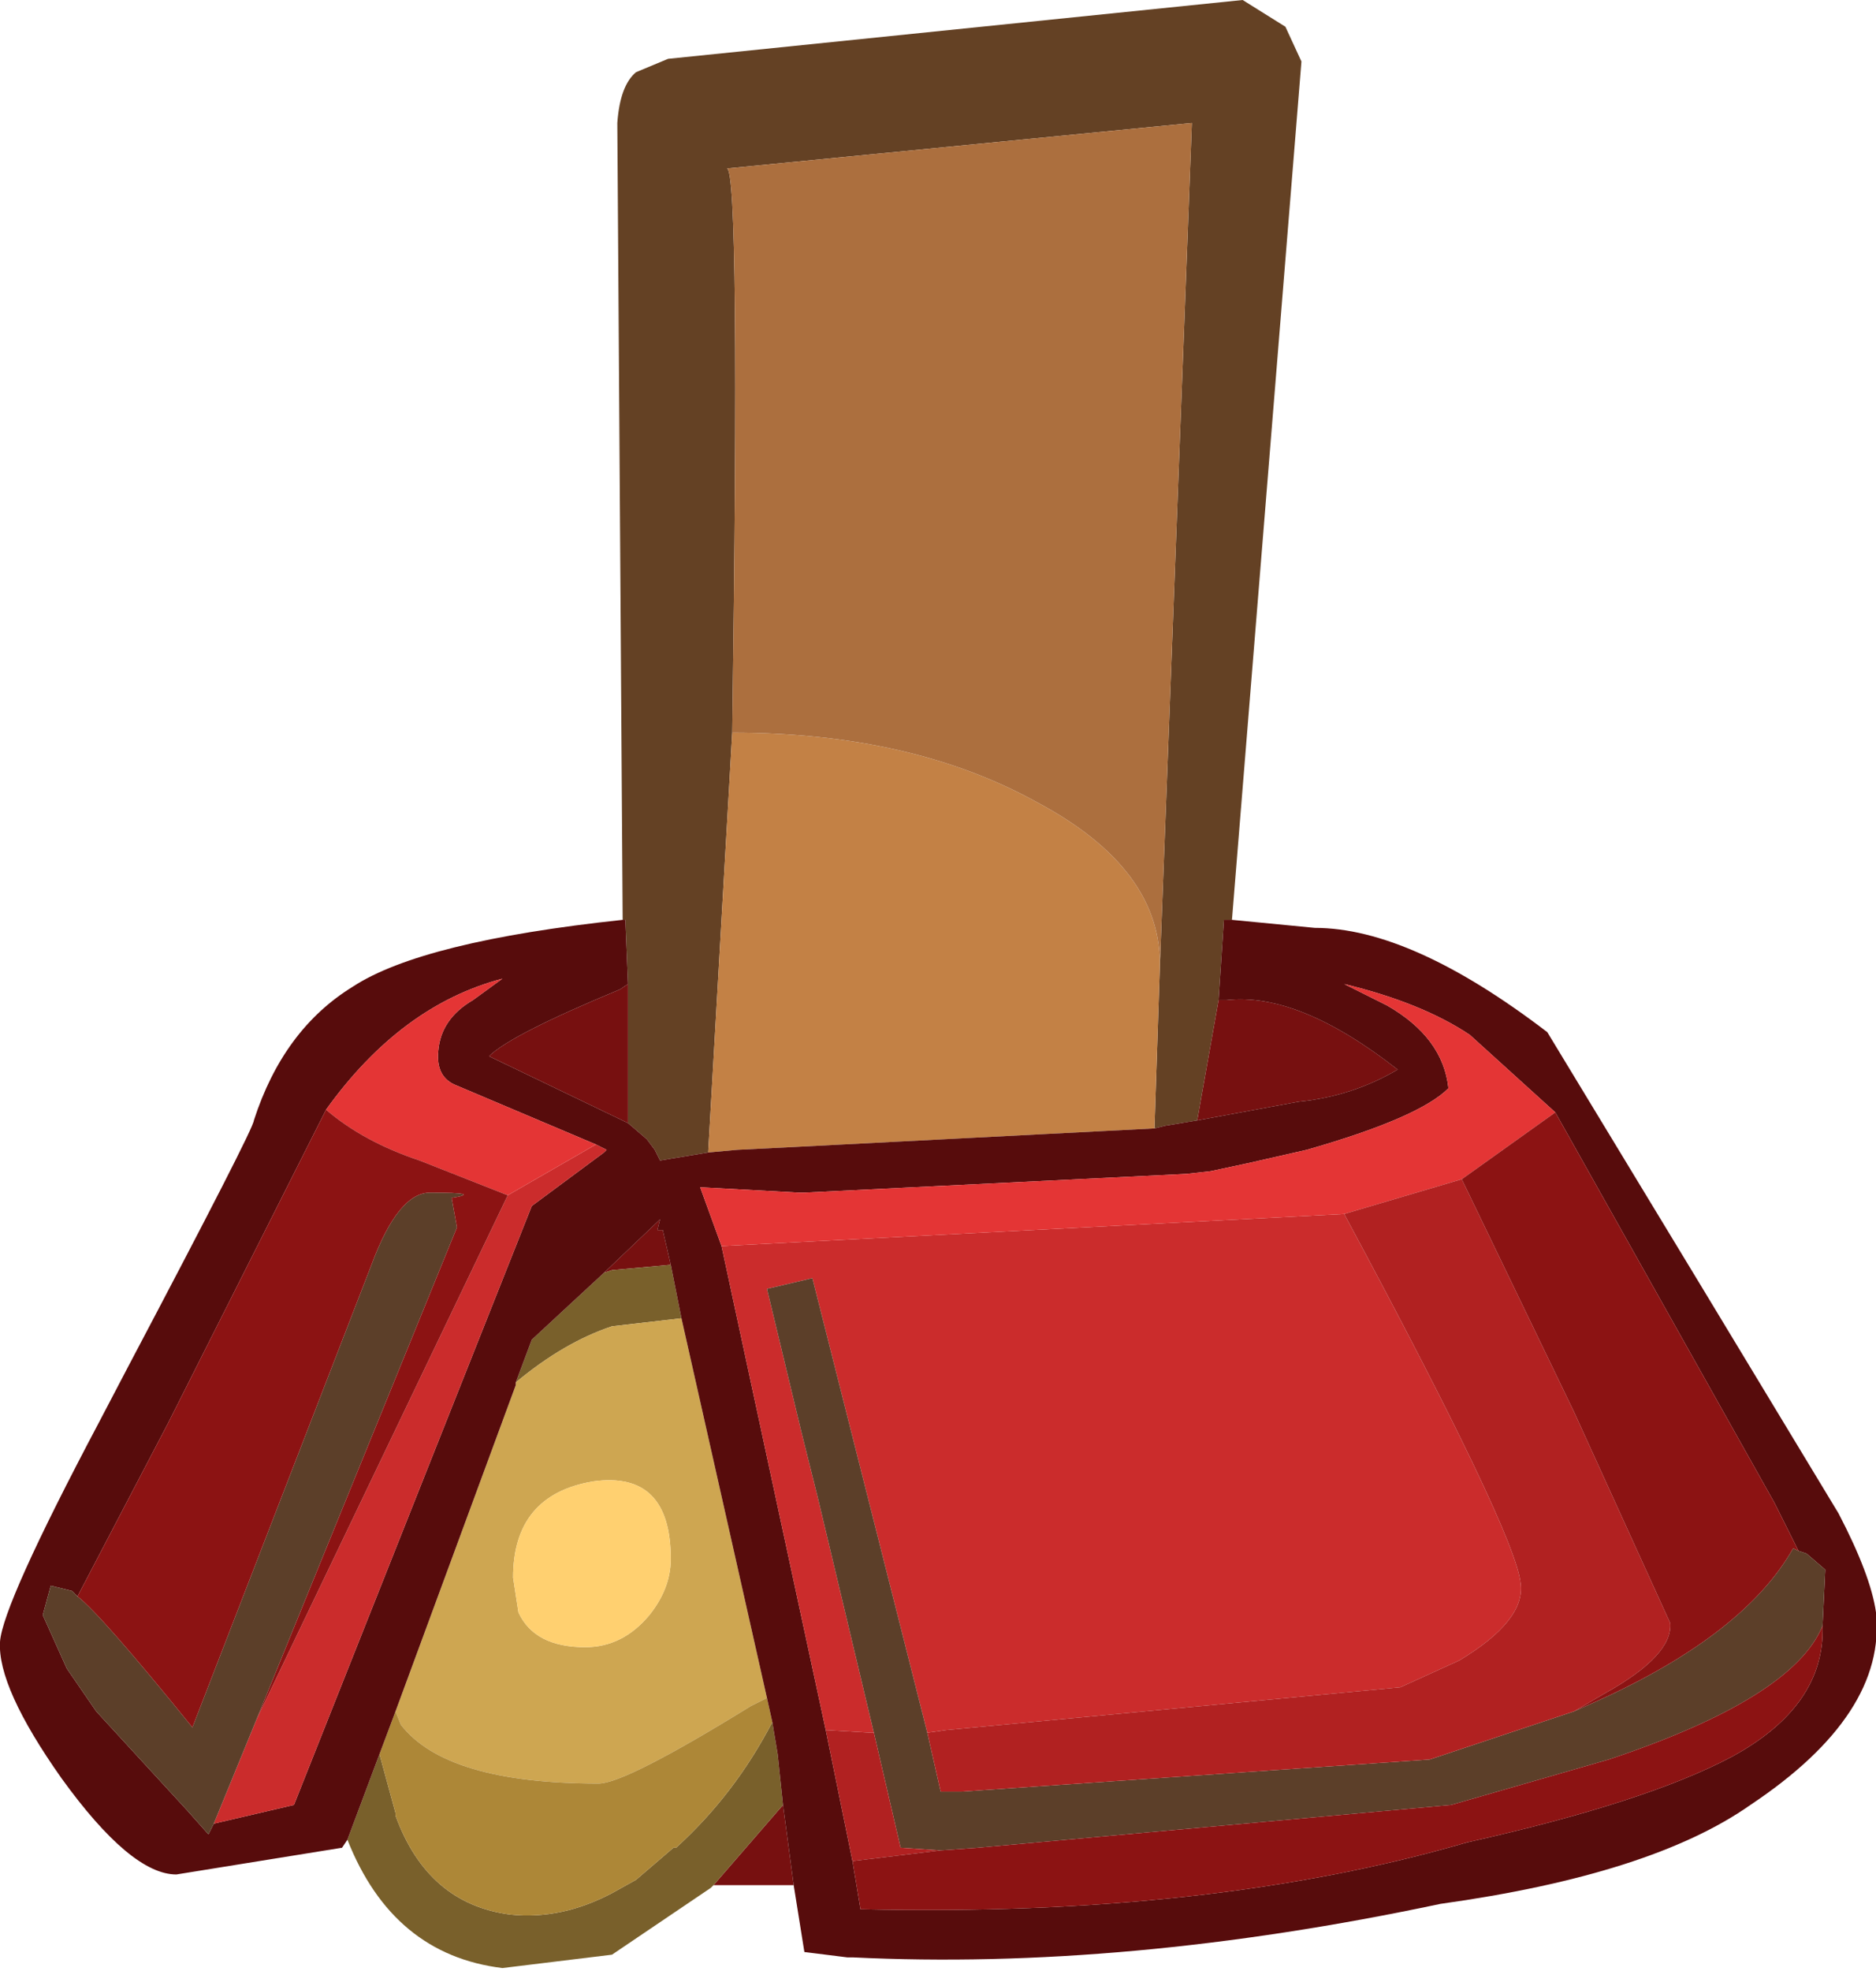 <?xml version="1.0" encoding="UTF-8" standalone="no"?>
<svg xmlns:ffdec="https://www.free-decompiler.com/flash" xmlns:xlink="http://www.w3.org/1999/xlink" ffdec:objectType="shape" height="36.85px" width="35.1px" xmlns="http://www.w3.org/2000/svg">
  <g transform="matrix(1.0, 0.0, 0.0, 1.0, 9.55, 24.85)">
    <path d="M2.1 -7.65 L2.0 -22.55 Q2.05 -23.25 2.35 -23.5 L2.95 -23.75 13.7 -24.85 14.5 -24.35 14.8 -23.7 13.5 -7.65 13.35 -7.65 13.25 -6.15 12.85 -3.9 12.25 -3.8 12.4 -3.55 12.25 -3.8 12.05 -3.75 12.15 -6.75 12.75 -22.55 4.05 -21.7 Q4.3 -21.7 4.15 -11.15 L3.7 -3.3 2.8 -3.15 2.7 -3.35 2.55 -3.55 2.2 -3.85 2.2 -6.45 2.15 -7.65 2.1 -7.65" fill="#644124" fill-rule="evenodd" stroke="none"/>
    <path d="M3.7 -3.3 L4.15 -11.15 Q7.5 -11.15 9.85 -9.85 12.2 -8.6 12.15 -6.75 L12.05 -3.75 5.25 -3.4 4.25 -3.35 3.7 -3.3" fill="#c38145" fill-rule="evenodd" stroke="none"/>
    <path d="M4.15 -11.15 Q4.3 -21.7 4.05 -21.7 L12.75 -22.55 12.15 -6.75 Q12.2 -8.6 9.85 -9.85 7.5 -11.15 4.15 -11.15" fill="#ac6f3e" fill-rule="evenodd" stroke="none"/>
    <path d="M5.3 10.4 L3.8 10.4 5.1 8.9 5.3 10.4 M2.2 -6.45 L2.2 -3.85 -0.4 -5.1 Q0.0 -5.5 2.05 -6.35 L2.2 -6.45 M12.85 -3.9 L13.25 -6.15 13.4 -6.15 Q14.75 -6.3 16.6 -4.85 15.75 -4.35 14.75 -4.25 L12.85 -3.9 M3.0 -1.2 L1.9 -1.1 1.75 -1.05 2.8 -2.05 2.75 -1.85 2.85 -1.85 3.0 -1.2" fill="#771010" fill-rule="evenodd" stroke="none"/>
    <path d="M3.8 10.4 L3.75 10.45 1.9 11.7 -0.15 11.95 Q-2.2 11.7 -3.05 9.55 L-2.45 7.95 -2.15 9.05 -2.15 9.1 Q-1.55 10.75 0.0 10.95 0.95 11.05 1.9 10.55 L2.35 10.3 3.05 9.7 3.1 9.7 Q4.2 8.7 4.9 7.35 L5.0 7.95 5.1 8.9 3.8 10.4 M1.75 -1.05 L1.9 -1.1 3.0 -1.2 3.2 -0.2 1.9 -0.05 Q1.0 0.25 0.1 1.0 L0.4 0.2 1.75 -1.05" fill="#79602b" fill-rule="evenodd" stroke="none"/>
    <path d="M0.1 1.0 Q1.0 0.25 1.9 -0.05 L3.2 -0.2 4.8 6.9 4.5 7.05 Q2.15 8.5 1.65 8.5 -1.2 8.5 -2.05 7.4 L-2.15 7.15 0.1 1.05 0.1 1.0 M3.0 4.3 Q3.0 2.65 1.55 2.85 0.05 3.1 0.05 4.65 L0.15 5.3 Q0.45 5.95 1.4 5.95 2.1 5.95 2.6 5.35 3.0 4.85 3.0 4.3" fill="#cea651" fill-rule="evenodd" stroke="none"/>
    <path d="M3.0 4.3 Q3.0 4.85 2.6 5.35 2.1 5.95 1.4 5.95 0.45 5.95 0.15 5.3 L0.05 4.65 Q0.05 3.1 1.55 2.85 3.0 2.65 3.0 4.3" fill="#ffd070" fill-rule="evenodd" stroke="none"/>
    <path d="M4.8 6.9 L4.9 7.35 Q4.2 8.7 3.1 9.7 L3.05 9.7 2.35 10.3 1.9 10.55 Q0.95 11.05 0.0 10.95 -1.55 10.75 -2.15 9.1 L-2.15 9.05 -2.45 7.95 -2.15 7.15 -2.05 7.4 Q-1.2 8.5 1.65 8.5 2.15 8.5 4.5 7.05 L4.8 6.9" fill="#ad8737" fill-rule="evenodd" stroke="none"/>
    <path d="M13.5 -7.65 L15.05 -7.5 Q16.85 -7.5 19.4 -5.55 L22.25 -0.85 24.85 3.45 Q25.45 4.6 25.55 5.3 25.75 7.2 23.2 8.9 21.35 10.2 17.4 10.75 11.5 12.0 6.4 11.75 L6.3 11.75 5.5 11.65 5.3 10.4 5.1 8.9 5.0 7.95 4.9 7.35 4.8 6.9 3.2 -0.2 3.0 -1.2 2.85 -1.85 2.75 -1.85 2.8 -2.05 1.75 -1.05 0.4 0.2 0.1 1.0 0.1 1.05 -2.15 7.15 -2.45 7.95 -3.05 9.55 -3.15 9.7 -6.25 10.2 Q-7.1 10.2 -8.4 8.4 -9.6 6.7 -9.55 5.85 -9.5 5.15 -7.7 1.75 L-7.15 0.7 Q-4.8 -3.75 -4.8 -3.9 -4.25 -5.6 -2.95 -6.4 -1.65 -7.25 2.1 -7.65 L2.15 -7.65 2.2 -6.45 2.05 -6.35 Q0.0 -5.5 -0.4 -5.1 L2.2 -3.85 2.55 -3.55 2.7 -3.35 2.8 -3.15 3.7 -3.3 4.25 -3.35 5.25 -3.4 12.05 -3.75 12.25 -3.8 12.4 -3.55 12.25 -3.8 12.85 -3.9 14.75 -4.25 Q15.75 -4.35 16.6 -4.85 14.75 -6.3 13.4 -6.15 L13.25 -6.15 13.35 -7.65 13.5 -7.65 M-5.55 9.25 L-4.05 8.9 0.4 -2.3 1.75 -3.3 1.8 -3.35 1.6 -3.45 -1.0 -4.55 Q-1.4 -4.7 -1.35 -5.2 -1.3 -5.8 -0.7 -6.15 L-0.15 -6.55 Q-2.05 -6.05 -3.45 -4.1 L-6.4 1.75 -8.1 5.0 -8.2 4.9 -8.6 4.8 -8.75 5.35 -8.3 6.35 -7.75 7.15 -6.05 9.0 -5.65 9.45 -5.55 9.25 M19.55 -4.05 L17.95 -5.5 Q17.05 -6.1 15.6 -6.45 L16.4 -6.05 Q17.45 -5.45 17.55 -4.5 17.0 -3.95 14.9 -3.35 L13.8 -3.1 13.1 -2.95 12.65 -2.9 5.5 -2.55 5.4 -2.55 3.55 -2.65 3.95 -1.55 5.9 7.5 6.4 9.95 6.55 10.85 Q13.1 11.0 17.9 9.6 21.25 8.85 22.85 8.0 24.6 7.05 24.55 5.55 L24.6 4.5 24.25 4.2 24.1 4.15 23.65 3.25 19.55 -4.05" fill="#570c0c" fill-rule="evenodd" stroke="none"/>
    <path d="M1.6 -3.45 L1.8 -3.35 1.75 -3.3 0.4 -2.3 -4.05 8.9 -5.55 9.25 -4.75 7.3 -0.05 -2.5 1.6 -3.45 M5.9 7.5 L3.95 -1.55 15.6 -2.15 Q18.8 3.8 18.9 4.75 19.0 5.45 17.75 6.2 L16.65 6.7 8.15 7.5 7.8 7.55 5.65 -0.95 4.8 -0.75 5.45 1.95 5.75 3.15 6.8 7.55 6.75 7.55 5.9 7.5" fill="#cb2c2c" fill-rule="evenodd" stroke="none"/>
    <path d="M-3.45 -4.1 Q-2.05 -6.05 -0.15 -6.55 L-0.7 -6.15 Q-1.3 -5.8 -1.35 -5.2 -1.4 -4.7 -1.0 -4.55 L1.6 -3.45 -0.05 -2.5 -1.7 -3.15 Q-2.75 -3.5 -3.45 -4.1 M3.95 -1.55 L3.55 -2.65 5.4 -2.55 5.5 -2.55 12.65 -2.9 13.1 -2.95 13.8 -3.1 14.9 -3.35 Q17.0 -3.95 17.55 -4.5 17.45 -5.45 16.4 -6.05 L15.6 -6.45 Q17.05 -6.1 17.95 -5.5 L19.55 -4.05 17.8 -2.8 15.6 -2.15 3.95 -1.55" fill="#e43535" fill-rule="evenodd" stroke="none"/>
    <path d="M-5.55 9.25 L-5.65 9.45 -6.05 9.0 -7.75 7.15 -8.3 6.35 -8.75 5.35 -8.6 4.8 -8.2 4.9 -8.1 5.0 Q-7.65 5.35 -5.95 7.45 L-2.6 -1.2 Q-2.1 -2.55 -1.5 -2.55 -0.5 -2.55 -1.1 -2.45 L-1.0 -1.9 -4.75 7.3 -5.55 9.25 M24.1 4.15 L24.25 4.2 24.6 4.5 24.55 5.55 Q24.0 6.9 20.55 8.05 L17.6 8.9 8.75 9.7 8.05 9.75 7.3 9.7 6.8 7.55 5.75 3.15 5.45 1.95 4.8 -0.75 5.65 -0.95 7.8 7.55 8.05 8.65 8.45 8.65 17.2 8.05 19.9 7.15 20.35 6.95 Q23.1 5.7 24.0 4.1 L24.1 4.15 M17.2 8.05 L17.35 8.3 17.2 8.05" fill="#5c3f29" fill-rule="evenodd" stroke="none"/>
    <path d="M6.4 9.95 L5.9 7.5 6.75 7.55 6.8 7.55 7.3 9.7 8.05 9.75 6.4 9.95 M15.6 -2.15 L17.8 -2.8 19.9 1.55 21.7 5.5 Q21.75 6.1 20.5 6.8 L19.9 7.15 17.2 8.05 8.45 8.65 8.05 8.65 7.8 7.55 8.15 7.5 16.65 6.7 17.75 6.2 Q19.0 5.45 18.9 4.75 18.8 3.8 15.6 -2.15 M17.2 8.05 L17.0 7.55 17.2 8.05" fill="#b12121" fill-rule="evenodd" stroke="none"/>
    <path d="M-8.1 5.0 L-6.4 1.75 -3.45 -4.1 Q-2.75 -3.5 -1.7 -3.15 L-0.05 -2.5 -4.75 7.3 -1.0 -1.9 -1.1 -2.45 Q-0.5 -2.55 -1.5 -2.55 -2.1 -2.55 -2.6 -1.2 L-5.95 7.45 Q-7.65 5.35 -8.1 5.0 M19.55 -4.05 L23.65 3.25 24.1 4.15 24.0 4.1 Q23.1 5.7 20.35 6.95 L19.9 7.15 20.5 6.8 Q21.75 6.1 21.7 5.5 L19.9 1.55 17.8 -2.8 19.55 -4.05 M24.55 5.55 Q24.6 7.05 22.85 8.0 21.25 8.85 17.9 9.6 13.1 11.0 6.55 10.85 L6.4 9.95 8.05 9.75 8.75 9.7 17.6 8.9 20.55 8.05 Q24.0 6.9 24.55 5.55" fill="#8c1313" fill-rule="evenodd" stroke="none"/>
  </g>
</svg>
